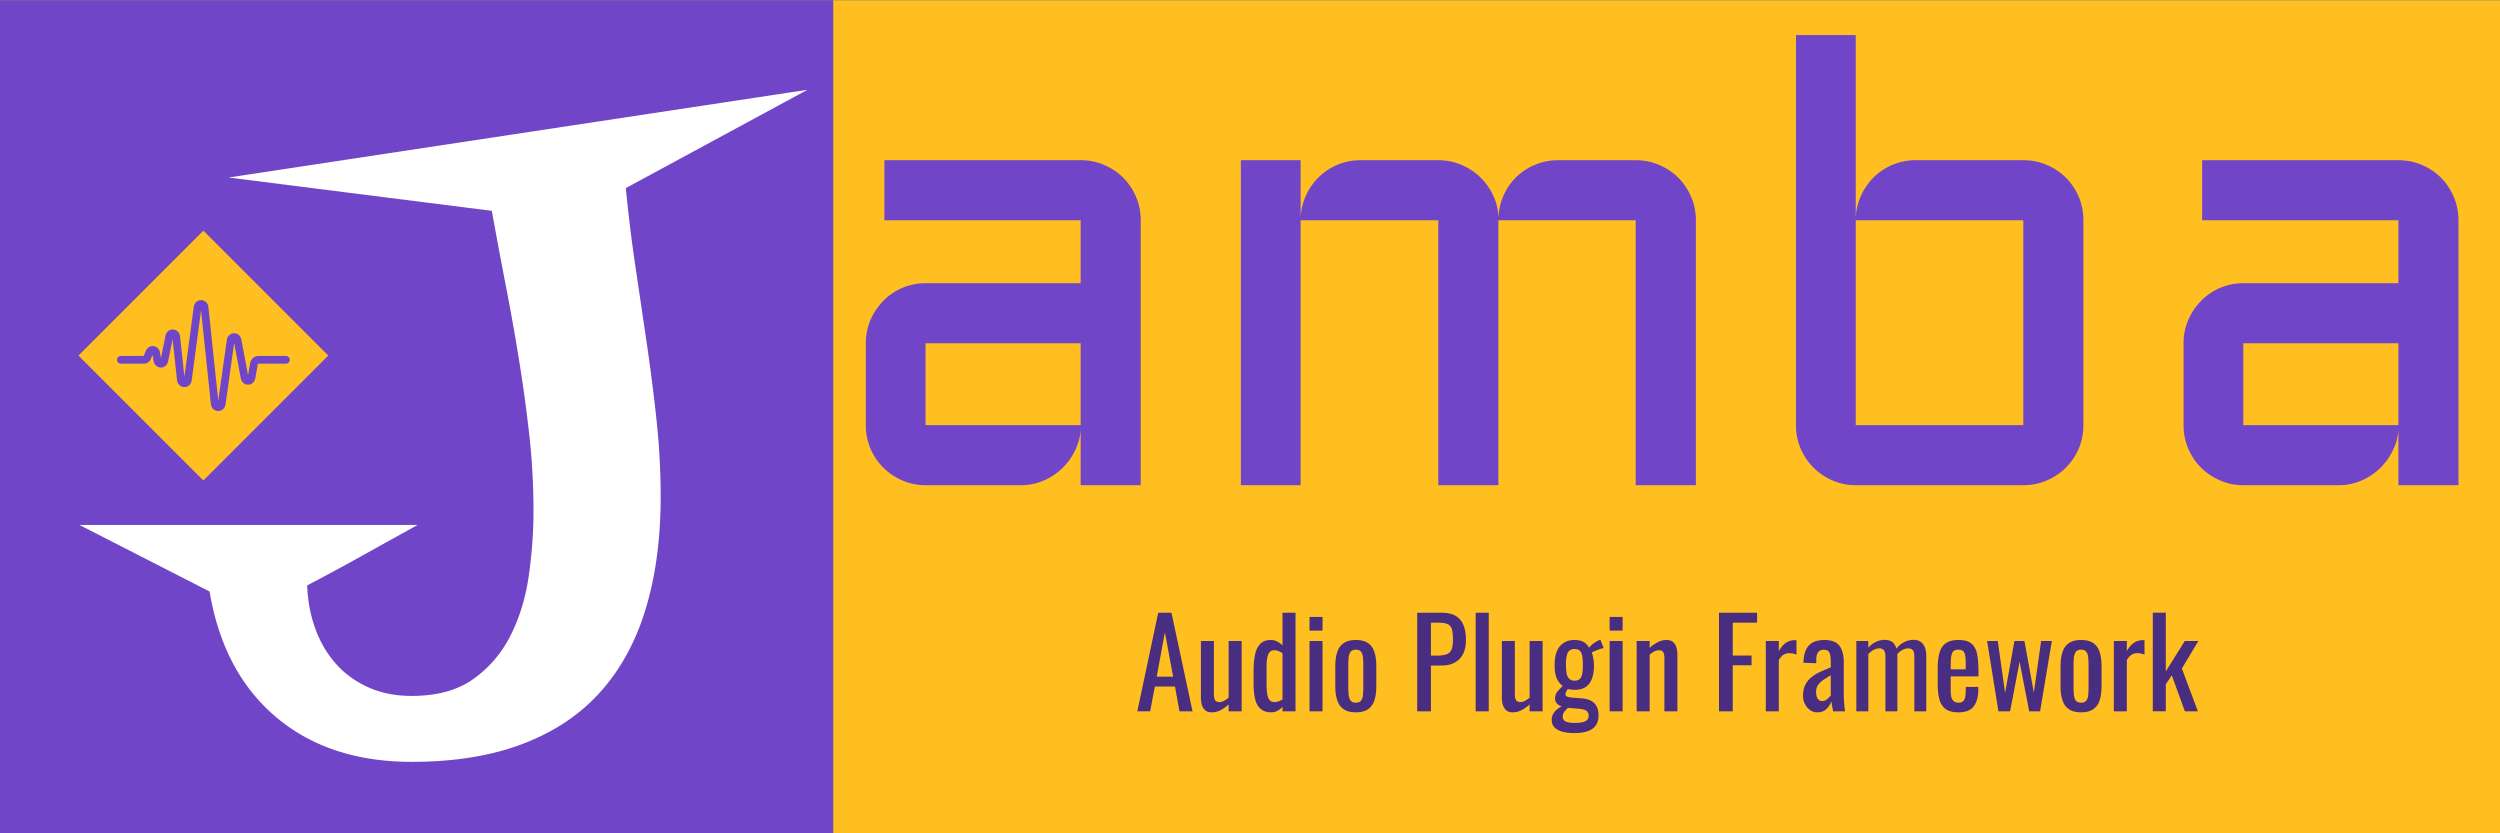 <svg xmlns="http://www.w3.org/2000/svg" viewBox="100 100 300 100"><rect x="100" y="100" width="300" height="100" fill="#808080" stroke="none"/><path fill="#7145c7" d="M100 100.043h100v100H100z"/><path fill="#fff" d="M127.419 121.301l69.48-10.53-21.8 11.8c.3 3.093.677 6.183 1.13 9.27.46 3.087.917 6.173 1.37 9.26.453 3.087.847 6.173 1.18 9.26.333 3.093.5 6.183.5 9.27 0 4.967-.59 9.417-1.77 13.35-1.18 3.933-2.983 7.263-5.41 9.99-2.42 2.727-5.523 4.817-9.31 6.27-3.78 1.453-8.243 2.18-13.39 2.18-6.6 0-12.02-1.787-16.26-5.36-4.24-3.573-6.903-8.6-7.99-15.08l-15.62-7.99h40.59c-2.18 1.207-4.36 2.417-6.54 3.63a281.932 281.932 0 0 1-6.72 3.63c.067 1.82.387 3.533.96 5.14.573 1.6 1.39 3.007 2.45 4.22 1.06 1.207 2.363 2.16 3.91 2.86 1.54.693 3.28 1.04 5.22 1.04 3.087 0 5.583-.697 7.49-2.09 1.907-1.387 3.39-3.157 4.45-5.31 1.06-2.147 1.77-4.523 2.13-7.13.367-2.6.55-5.143.55-7.63 0-3.087-.167-6.127-.5-9.12-.333-3-.743-6-1.23-9-.48-2.993-1.01-5.973-1.59-8.94a762.196 762.196 0 0 1-1.68-8.99l-31.6-4z" white-space="pre"/><g transform="matrix(.424 0 0 .424 -55.193 51.893)"><path fill="#ffbf20" d="M423.576 178.737l35.356 35.356-35.356 35.355-35.355-35.355z"/><path fill="#7145c7" d="M446.984 214.204h-7.839c-1.142 0-2.123.87-2.333 2.069l-.593 3.372-1.88-10.078c-.199-1.059-1.039-1.788-2.051-1.788l-.051.001c-1.038.024-1.87.803-2.022 1.891l-2.422 17.214-2.787-26.508c-.118-1.13-.981-1.962-2.051-1.976h-.029c-1.055 0-1.924.801-2.071 1.912l-2.645 19.78-1.231-11.405c-.121-1.11-.94-1.919-1.991-1.967-1.052-.054-1.916.669-2.135 1.746l-1.294 6.348-.268-1.583c-.162-.973-.894-1.702-1.82-1.814-.921-.111-1.762.393-2.151 1.295l-.625 1.491h-6.527a1.09 1.09 0 0 0 0 2.177h6.663c.796 0 1.519-.497 1.842-1.266l.52-1.232.297 1.759c.178 1.06 1.011 1.813 2.026 1.831 1.017.034 1.865-.7 2.079-1.748l1.278-6.263 1.25 11.579c.123 1.13.988 1.959 2.057 1.972h.025c1.07 0 1.918-.783 2.067-1.911l2.644-19.775 2.785 26.481c.118 1.126.978 1.958 2.045 1.977h.04c1.059 0 1.906-.772 2.065-1.892l2.447-17.396 1.872 10.041c.198 1.054 1.04 1.786 2.051 1.786h.016c1.018-.008 1.857-.754 2.04-1.813l.679-3.862c.031-.179.137-.268.188-.268h7.84a1.09 1.09 0 0 0 0-2.177z"/></g><g><path fill="#ffbf20" d="M200 100.043h200v100H200z"/><path fill="#7145c7" d="M203.897 151.015v-9.82c0-1 .187-1.933.56-2.8.38-.867.893-1.63 1.54-2.29a7.126 7.126 0 0 1 2.29-1.56 7.052 7.052 0 0 1 2.78-.56h18.61v-7.55h-23.55v-7.21h23.55c1 0 1.94.19 2.82.57.88.373 1.643.883 2.29 1.53a7.143 7.143 0 0 1 1.53 2.29c.38.88.57 1.82.57 2.82v31.79h-7.21v-6.59c-.073.9-.32 1.753-.74 2.56a7.529 7.529 0 0 1-1.59 2.11 7.587 7.587 0 0 1-2.21 1.41c-.833.34-1.713.51-2.64.51h-11.43c-.973 0-1.9-.19-2.78-.57a7.285 7.285 0 0 1-2.29-1.54 7.32 7.32 0 0 1-1.54-2.28 7.151 7.151 0 0 1-.56-2.82zm7.17-9.82v9.82h18.61v-9.82h-18.61zm85.217-14.76h-16.48v31.79h-7.21v-31.79h-16.52v31.79h-7.17v-39h7.17v6.88a7.45 7.45 0 0 1 .66-2.69 7.436 7.436 0 0 1 1.56-2.2 7.197 7.197 0 0 1 2.25-1.46 7.125 7.125 0 0 1 2.75-.53h9.3c.954 0 1.857.177 2.71.53a7.43 7.43 0 0 1 2.27 1.46c.66.627 1.19 1.36 1.59 2.2.407.847.62 1.743.64 2.69a7.704 7.704 0 0 1 .64-2.69c.38-.84.894-1.573 1.54-2.2a7.163 7.163 0 0 1 2.26-1.46 7.1 7.1 0 0 1 2.74-.53h9.3c1.007 0 1.947.19 2.82.57.88.373 1.644.883 2.29 1.53a7.285 7.285 0 0 1 1.54 2.29c.38.88.57 1.82.57 2.82v31.79h-7.22v-31.79zm53.724 0v24.58c0 1-.187 1.94-.56 2.82a7.32 7.32 0 0 1-1.54 2.28 7.285 7.285 0 0 1-2.29 1.54c-.88.38-1.82.57-2.82.57h-20.11c-.973 0-1.9-.19-2.78-.57a7.285 7.285 0 0 1-2.29-1.54 7.32 7.32 0 0 1-1.54-2.28 7.151 7.151 0 0 1-.56-2.82v-46.81h7.17v21.9a7.41 7.41 0 0 1 .66-2.69 7.4 7.4 0 0 1 1.56-2.2 7.197 7.197 0 0 1 2.25-1.46 7.121 7.121 0 0 1 2.75-.53h12.89c1 0 1.94.19 2.82.57.88.373 1.643.883 2.29 1.53a7.285 7.285 0 0 1 1.54 2.29c.373.88.56 1.82.56 2.82zm-7.21 0h-20.11v24.58h20.11v-24.58zm19.229 24.58v-9.82c0-1 .187-1.933.56-2.8.38-.867.893-1.63 1.54-2.29a7.126 7.126 0 0 1 2.29-1.56 7.052 7.052 0 0 1 2.78-.56h18.61v-7.55h-23.55v-7.21h23.55c1 0 1.94.19 2.82.57.88.373 1.643.883 2.29 1.53a7.143 7.143 0 0 1 1.53 2.29c.38.88.57 1.82.57 2.82v31.79h-7.21v-6.59c-.073.9-.32 1.753-.74 2.56a7.529 7.529 0 0 1-1.59 2.11 7.587 7.587 0 0 1-2.21 1.41c-.833.34-1.713.51-2.64.51h-11.43c-.973 0-1.9-.19-2.78-.57a7.285 7.285 0 0 1-2.29-1.54 7.32 7.32 0 0 1-1.54-2.28 7.151 7.151 0 0 1-.56-2.82zm7.17-9.82v9.82h18.61v-9.82h-18.61z" white-space="pre"/><path fill="#492d81" d="M238.016 185.36h-1.54l2.51-11.83h1.59l2.53 11.83h-1.57l-.54-2.98h-2.41l-.57 2.98zm1.77-9.49l-.98 5.33h1.97l-.99-5.33zm5.592 9.61c-.333 0-.59-.09-.77-.27a1.37 1.37 0 0 1-.39-.65 3.059 3.059 0 0 1-.11-.81v-6.83h1.56v6.37c0 .3.043.533.13.7.093.173.273.26.54.26.18 0 .363-.05.55-.15.193-.107.377-.233.55-.38v-6.8h1.56v8.44h-1.56v-.83c-.273.26-.583.483-.93.67-.347.187-.723.28-1.13.28zm7.163 0c-.707 0-1.237-.26-1.59-.78-.347-.527-.52-1.41-.52-2.65v-1.64c0-.64.053-1.237.16-1.79.107-.547.307-.987.6-1.32.3-.333.737-.5 1.31-.5.28 0 .537.063.77.19.24.127.45.283.63.47v-3.93h1.56v11.83h-1.56v-.54c-.18.193-.38.35-.6.47-.22.127-.473.19-.76.19zm.4-1.23c.147 0 .303-.027.47-.08a2.19 2.19 0 0 0 .49-.24v-5.53a2.236 2.236 0 0 0-.45-.26 1.334 1.334 0 0 0-.54-.11c-.36 0-.603.173-.73.52-.127.347-.19.763-.19 1.25v2.38c0 .387.023.74.07 1.06.04.313.13.56.27.74.133.18.337.27.61.27zm5.762 1.11h-1.56v-8.44h1.56v8.44zm0-9.69h-1.56v-1.64h1.56v1.64zm4.003 9.81c-.62 0-1.11-.127-1.47-.38-.367-.253-.623-.613-.77-1.08-.153-.467-.23-1.017-.23-1.65v-2.46c0-.627.077-1.177.23-1.65.147-.467.403-.827.77-1.08.36-.253.85-.38 1.47-.38s1.11.127 1.47.38c.353.253.607.613.76 1.08.147.473.22 1.023.22 1.65v2.46c0 .633-.073 1.183-.22 1.65-.153.467-.407.827-.76 1.08-.36.253-.85.38-1.47.38zm0-1.16c.3 0 .51-.087.63-.26.127-.173.2-.403.22-.69a9.62 9.62 0 0 0 .04-.9v-2.64c0-.327-.013-.63-.04-.91-.02-.28-.093-.51-.22-.69-.12-.18-.33-.27-.63-.27s-.513.09-.64.27c-.127.18-.203.41-.23.69-.027.28-.04.583-.04.91v2.64c0 .313.013.613.04.9.027.287.103.517.23.69.127.173.34.26.64.26zm9.007 1.04h-1.65v-11.83h2.93c.713 0 1.283.13 1.71.39.42.26.726.633.92 1.12.193.487.29 1.073.29 1.76 0 .627-.107 1.167-.32 1.62-.22.46-.547.813-.98 1.06-.427.253-.96.38-1.6.38h-1.3v5.5zm0-10.64v3.95h.76c.473 0 .846-.053 1.12-.16.273-.107.47-.293.59-.56.113-.267.17-.643.17-1.13 0-.567-.04-1-.12-1.3-.087-.3-.26-.51-.52-.63-.26-.113-.67-.17-1.23-.17h-.77zm6.936 10.64h-1.57v-11.83h1.57v11.83zm2.843.12c-.333 0-.59-.09-.77-.27a1.386 1.386 0 0 1-.39-.65 3.059 3.059 0 0 1-.11-.81v-6.83h1.56v6.37c0 .3.044.533.13.7.094.173.274.26.54.26.18 0 .364-.05.55-.15a3.33 3.33 0 0 0 .55-.38v-6.8h1.56v8.44h-1.56v-.83c-.273.26-.583.483-.93.67a2.34 2.34 0 0 1-1.13.28zm7.403 2.49c-.506 0-.963-.053-1.37-.16-.413-.107-.736-.277-.97-.51-.233-.233-.35-.54-.35-.92 0-.273.06-.51.18-.71a1.85 1.85 0 0 1 .45-.54c.187-.147.38-.27.58-.37-.273-.08-.476-.203-.61-.37a.864.864 0 0 1-.2-.53c0-.313.08-.583.24-.81.167-.22.397-.463.69-.73-.32-.24-.563-.55-.73-.93-.166-.38-.25-.907-.25-1.58 0-.66.09-1.213.27-1.66.18-.44.45-.773.81-1 .354-.233.787-.35 1.3-.35.46 0 .827.08 1.1.24.28.153.494.387.64.7.047-.08.177-.213.39-.4.214-.193.464-.353.75-.48l.23-.1.4 1.01c-.126.02-.296.067-.51.14a13.9 13.9 0 0 0-.58.22c-.18.073-.293.133-.34.18.067.167.127.403.18.71.054.313.08.593.08.84 0 .573-.073 1.077-.22 1.51-.146.44-.386.783-.72 1.03-.34.253-.806.38-1.4.38a3.058 3.058 0 0 1-.8-.11c-.06.087-.12.19-.18.31a.71.71 0 0 0-.1.34c0 .107.057.19.17.25.114.067.29.11.53.13l1.32.11c.66.06 1.15.26 1.47.6.32.34.48.827.48 1.46 0 .46-.106.847-.32 1.16-.213.32-.536.557-.97.71-.433.153-.98.23-1.64.23zm.12-1.22c.554 0 .96-.067 1.22-.2a.668.668 0 0 0 .4-.64.834.834 0 0 0-.1-.43c-.06-.12-.173-.213-.34-.28-.166-.067-.406-.117-.72-.15l-1.33-.11a7.326 7.326 0 0 0-.3.32c-.1.107-.18.22-.24.34a.955.955 0 0 0-.08.39c0 .253.107.443.32.57.214.127.604.19 1.17.19zm-.08-5.07c.227 0 .407-.04.54-.12a.808.808 0 0 0 .29-.37c.074-.16.12-.357.14-.59.027-.233.04-.497.04-.79 0-.293-.013-.557-.04-.79a2.24 2.24 0 0 0-.13-.62.729.729 0 0 0-.29-.38c-.133-.093-.31-.14-.53-.14a.99.99 0 0 0-.54.14.774.774 0 0 0-.31.37c-.066.16-.116.36-.15.6a7.49 7.49 0 0 0 0 1.56c.02.227.067.423.14.59.074.167.18.297.32.39.134.1.307.15.52.15zm5.78 3.68h-1.56v-8.44h1.56v8.44zm0-9.69h-1.56v-1.64h1.56v1.64zm3.243 9.69h-1.56v-8.44h1.56v.83c.28-.26.593-.483.94-.67.34-.187.713-.28 1.12-.28.34 0 .6.09.78.27.18.173.307.39.38.65.073.267.11.537.11.81v6.83h-1.56v-6.38c0-.3-.043-.533-.13-.7-.093-.167-.273-.25-.54-.25-.18 0-.363.05-.55.15a3.372 3.372 0 0 0-.55.38v6.8zm9.971 0h-1.65v-11.83h4.57v1.19h-2.92v3.94h2.26v1.17h-2.26v5.53zm5.528 0h-1.56v-8.44h1.56v1.2c.313-.52.626-.867.94-1.04.313-.173.623-.26.93-.26h.11c.033 0 .08.003.14.01v1.73a2.189 2.189 0 0 0-.86-.18c-.24 0-.46.057-.66.17-.2.113-.4.33-.6.65v6.16zm4.606.12a1.41 1.41 0 0 1-.88-.29 1.947 1.947 0 0 1-.6-.73 2.069 2.069 0 0 1-.22-.94c0-.527.09-.97.27-1.33.173-.36.413-.663.72-.91.306-.247.66-.463 1.06-.65.406-.187.833-.367 1.28-.54v-.6c0-.34-.02-.623-.06-.85-.034-.22-.114-.387-.24-.5-.12-.113-.3-.17-.54-.17-.22 0-.394.05-.52.15a.78.78 0 0 0-.29.41c-.06.18-.09.393-.09.64v.42l-1.54-.06c.02-.933.233-1.62.64-2.06.406-.447 1.04-.67 1.9-.67.833 0 1.426.23 1.78.69.346.46.52 1.123.52 1.99v3.85c0 .26.01.513.03.76.013.24.03.467.05.68.026.207.05.403.07.59h-1.43c-.027-.153-.064-.35-.11-.59a7.357 7.357 0 0 1-.1-.65c-.094.333-.28.643-.56.93-.274.287-.654.43-1.14.43zm.61-1.35c.153 0 .3-.043.44-.13.133-.087.253-.187.36-.3.106-.107.18-.197.22-.27v-2.39c-.24.133-.467.27-.68.41-.22.133-.41.277-.57.43-.16.147-.287.317-.38.51-.087.187-.13.403-.13.65 0 .34.063.607.19.8.126.193.31.29.55.29zm5.528 1.23h-1.44v-8.44h1.44v.8c.287-.32.6-.557.94-.71.34-.153.69-.23 1.05-.23.313 0 .593.077.84.23.247.153.423.43.53.83.3-.367.63-.637.99-.81.353-.167.723-.25 1.11-.25.273 0 .523.063.75.19.22.133.4.343.54.63.133.287.2.663.2 1.13v6.63h-1.43v-6.53c0-.407-.063-.68-.19-.82-.133-.14-.313-.21-.54-.21-.213 0-.437.06-.67.18-.233.12-.447.287-.64.5v6.88h-1.43v-6.53c0-.407-.067-.68-.2-.82a.697.697 0 0 0-.53-.21c-.213 0-.437.06-.67.18-.227.12-.443.287-.65.5v6.88zm10.816.12c-.66 0-1.17-.13-1.53-.39-.36-.26-.61-.64-.75-1.14-.14-.5-.21-1.117-.21-1.85v-1.92c0-.753.074-1.377.22-1.87.147-.5.4-.877.76-1.13.367-.253.87-.38 1.51-.38.714 0 1.237.147 1.57.44.34.293.564.717.67 1.27.107.547.16 1.203.16 1.97v.69h-3.33v1.69c0 .34.03.62.09.84.067.213.17.37.31.47.14.1.324.15.55.15.234 0 .41-.053.53-.16a.922.922 0 0 0 .25-.49c.047-.207.07-.45.07-.73v-.51h1.51v.32c0 .847-.18 1.513-.54 2-.36.487-.973.73-1.84.73zm-.93-5.61v.45h1.8v-.76c0-.347-.02-.64-.06-.88-.04-.24-.12-.42-.24-.54-.126-.12-.32-.18-.58-.18-.253 0-.446.057-.58.17-.126.12-.216.317-.27.59-.046.28-.07.663-.07 1.15zm7.126 5.49h-1.4l-1.36-8.44h1.28l.88 6.22 1.12-6.22h1.2l1.13 6.19.87-6.19h1.29l-1.41 8.44h-1.31l-1.15-5.96-1.14 5.96zm8.523.12c-.62 0-1.11-.127-1.47-.38-.366-.253-.623-.613-.77-1.08-.153-.467-.23-1.017-.23-1.65v-2.46c0-.627.077-1.177.23-1.65.147-.467.404-.827.77-1.08.36-.253.85-.38 1.47-.38s1.11.127 1.47.38c.354.253.607.613.76 1.08.147.473.22 1.023.22 1.65v2.46c0 .633-.073 1.183-.22 1.65-.153.467-.406.827-.76 1.08-.36.253-.85.38-1.47.38zm0-1.16c.3 0 .51-.087.63-.26.127-.173.2-.403.22-.69a9.62 9.62 0 0 0 .04-.9v-2.64c0-.327-.013-.63-.04-.91-.02-.28-.093-.51-.22-.69-.12-.18-.33-.27-.63-.27s-.513.09-.64.27c-.126.18-.203.41-.23.69-.026.28-.04.583-.04.91v2.64c0 .313.014.613.04.9.027.287.104.517.23.69.127.173.34.26.64.26zm5.484 1.04h-1.56v-8.44h1.56v1.2c.314-.52.627-.867.94-1.04.314-.173.624-.26.93-.26h.11c.034 0 .08.003.14.01v1.73a2.174 2.174 0 0 0-.86-.18c-.24 0-.46.057-.66.17-.2.113-.4.33-.6.65v6.16zm4.676-.01h-1.56v-11.83h1.56v7.05l2.28-3.65h1.63l-1.98 3.3 1.92 5.14h-1.56l-1.57-4.32-.72 1.08v3.23z" white-space="pre"/></g></svg>